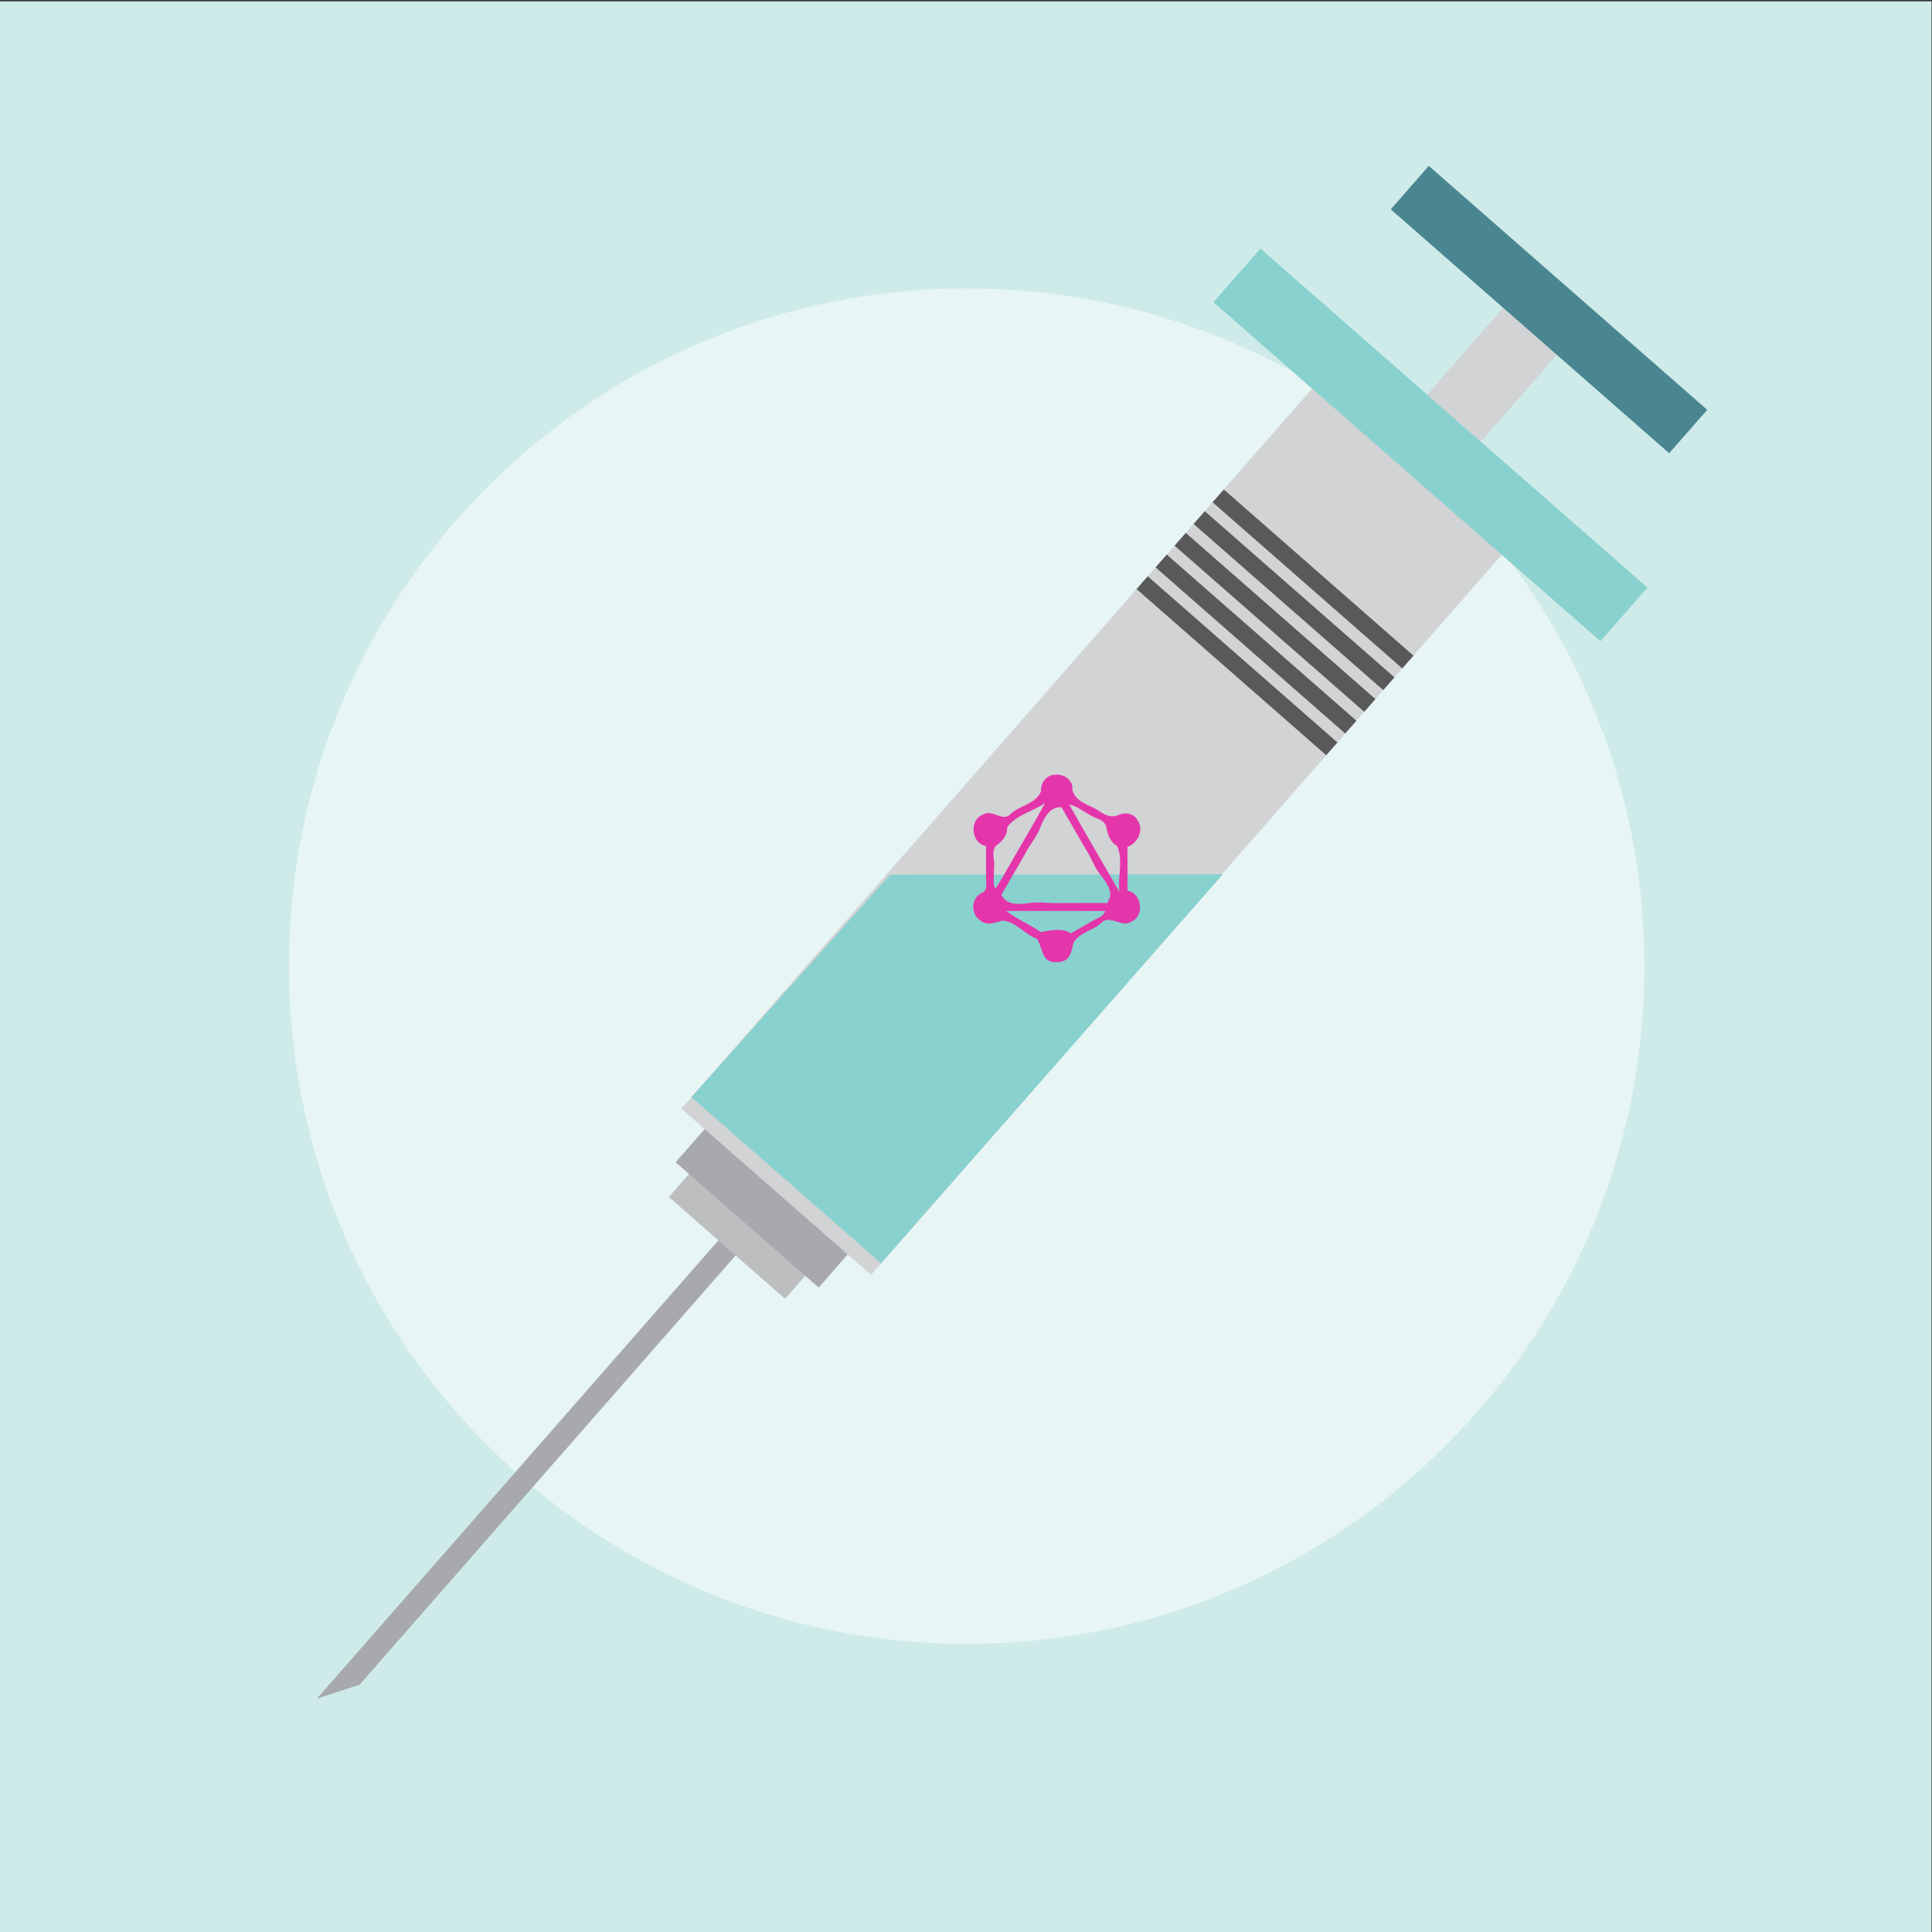 <?xml version="1.0" encoding="UTF-8" standalone="no"?>
<svg
   xmlns:dc="http://purl.org/dc/elements/1.1/"
   xmlns:cc="http://creativecommons.org/ns#"
   xmlns:rdf="http://www.w3.org/1999/02/22-rdf-syntax-ns#"
   xmlns:svg="http://www.w3.org/2000/svg"
   xmlns="http://www.w3.org/2000/svg"
   xmlns:sodipodi="http://sodipodi.sourceforge.net/DTD/sodipodi-0.dtd"
   xmlns:inkscape="http://www.inkscape.org/namespaces/inkscape"
   version="1.1"
   id="svg2"
   xml:space="preserve"
   width="354.868"
   height="354.868"
   viewBox="0 0 354.868 354.868"
   sodipodi:docname="data-injection.svg"
   inkscape:export-filename="/home/sven/data-injection.png"
   inkscape:export-xdpi="72"
   inkscape:export-ydpi="72"
   inkscape:version="1.0.2 (1.0.2+r75+1)"><rect x="0" y="0" width="354.868" height="354.868" fill="#333333" stroke="none"/><defs
     id="defs6"><clipPath
       clipPathUnits="userSpaceOnUse"
       id="clipPath20"><path
         d="M 0,720 H 720 V 0 H 0 Z"
         id="path18"
         inkscape:connector-curvature="0" /></clipPath><clipPath
       clipPathUnits="userSpaceOnUse"
       id="clipPath28"><path
         d="M 107.602,612.398 H 612.398 V 107.602 H 107.602 Z"
         id="path26"
         inkscape:connector-curvature="0" /></clipPath></defs><sodipodi:namedview
     pagecolor="#ffffff"
     bordercolor="#666666"
     borderopacity="1"
     objecttolerance="10"
     gridtolerance="10"
     guidetolerance="10"
     inkscape:pageopacity="0"
     inkscape:pageshadow="2"
     inkscape:window-width="1920"
     inkscape:window-height="1016"
     id="namedview4"
     showgrid="false"
     inkscape:snap-global="false"
     inkscape:zoom="1"
     inkscape:cx="559.40035"
     inkscape:cy="485.3142"
     inkscape:window-x="0"
     inkscape:window-y="27"
     inkscape:window-maximized="1"
     inkscape:current-layer="g10"
     inkscape:document-rotation="0" /><g
     id="g10"
     inkscape:groupmode="layer"
     inkscape:label="injection-1674900"
     transform="matrix(1.333,0,0,-1.333,0,960)"><path
       d="M 0,453.849 H 266.151 V 720 H 0 Z"
       style="fill:#ceebe9;fill-opacity:1;fill-rule:nonzero;stroke:none;stroke-width:0.37"
       id="path12"
       inkscape:connector-curvature="0" /><g
       id="g14"
       transform="matrix(0.37,0,0,0.37,0,453.849)"><g
         id="g16"
         clip-path="url(#clipPath20)"><g
           id="g22"><g
             id="g24" /><g
             id="g36"><g
               clip-path="url(#clipPath28)"
               id="g34"
               style="opacity:0.5"><g
                 transform="translate(612.398,360)"
                 id="g32"><path
                   d="m 0,0 c 0,-139.396 -113.003,-252.398 -252.398,-252.398 -139.396,0 -252.399,113.002 -252.399,252.398 0,139.396 113.003,252.398 252.399,252.398 C -113.003,252.398 0,139.396 0,0"
                   style="fill:#ffffff;fill-opacity:1;fill-rule:nonzero;stroke:none"
                   id="path30"
                   inkscape:connector-curvature="0" /></g></g></g></g></g></g><g
       id="g38"
       transform="matrix(0.557,0,0,0.557,120.022,544.523)"
       style="stroke-width:0.664"><path
         d="m 0,0 -46.917,41.103 156.109,178.189 46.917,-41.103 z"
         style="fill:#d1d3d4;fill-opacity:1;fill-rule:nonzero;stroke:none;stroke-width:0.664"
         id="path40"
         inkscape:connector-curvature="0" /></g><g
       id="g42"
       transform="matrix(0.557,0,0,0.557,121.409,546.106)"
       style="stroke-width:0.664"><path
         d="M 0,0 -46.917,41.103 2.207,96.098 84.571,96.266 Z"
         style="fill:#89d1ce;fill-opacity:1;fill-rule:nonzero;stroke:none;stroke-width:0.664"
         id="path44"
         inkscape:connector-curvature="0"
         sodipodi:nodetypes="ccccc" /></g><g
       id="g46"
       transform="matrix(0.557,0,0,0.557,220.526,631.827)"
       style="stroke-width:0.664"><path
         d="M 0,0 -95.729,83.867 -84.104,97.136 11.625,13.269 Z"
         style="fill:#89d1ce;fill-opacity:1;fill-rule:nonzero;stroke:none;stroke-width:0.664"
         id="path48"
         inkscape:connector-curvature="0" /></g><g
       id="g50"
       transform="matrix(0.557,0,0,0.557,204.043,659.326)"
       style="stroke-width:0.664"><path
         d="M 0,0 -13.27,11.625 5.552,33.109 18.822,21.484 Z"
         style="fill:#d1d3d4;fill-opacity:1;fill-rule:nonzero;stroke:none;stroke-width:0.664"
         id="path52"
         inkscape:connector-curvature="0" /></g><g
       id="g54"
       transform="matrix(0.557,0,0,0.557,49.549,488.038)"
       style="stroke-width:0.664"><path
         d="M 0,0 -10.562,-3.451 90.466,111.866 94.731,108.13 Z"
         style="fill:#a7a9ac;fill-opacity:1;fill-rule:nonzero;stroke:none;stroke-width:0.664"
         id="path56"
         inkscape:connector-curvature="0" /></g><g
       id="g58"
       transform="matrix(0.557,0,0,0.557,230.002,657.726)"
       style="stroke-width:0.664"><path
         d="m 0,0 -68.874,60.34 9.41,10.742 68.875,-60.34 z"
         style="fill:#4a8691;fill-opacity:1;fill-rule:nonzero;stroke:none;stroke-width:0.664"
         id="path60"
         inkscape:connector-curvature="0" /></g><g
       id="g62"
       transform="matrix(0.557,0,0,0.557,108.184,541.214)"
       style="stroke-width:0.664"><path
         d="m 0,0 -28.75,25.188 7.196,8.214 28.75,-25.188 z"
         style="fill:#bcbec0;fill-opacity:1;fill-rule:nonzero;stroke:none;stroke-width:0.664"
         id="path64"
         inkscape:connector-curvature="0" /></g><g
       id="g66"
       transform="matrix(0.557,0,0,0.557,112.805,542.762)"
       style="stroke-width:0.664"><path
         d="m 0,0 -35.385,31 7.196,8.215 L 7.196,8.214 Z"
         style="fill:#a7a9ac;fill-opacity:1;fill-rule:nonzero;stroke:none;stroke-width:0.664"
         id="path68"
         inkscape:connector-curvature="0" /></g><g
       id="g70"
       transform="matrix(0.557,0,0,0.557,193.222,628.077)"
       style="stroke-width:0.664"><path
         d="m 0,0 -46.917,41.103 2.768,3.16 L 2.768,3.159 Z"
         style="fill:#58595b;fill-opacity:1;fill-rule:nonzero;stroke:none;stroke-width:0.664"
         id="path72"
         inkscape:connector-curvature="0" /></g><g
       id="g74"
       transform="matrix(0.557,0,0,0.557,190.602,625.086)"
       style="stroke-width:0.664"><path
         d="m 0,0 -46.917,41.103 2.768,3.16 L 2.768,3.159 Z"
         style="fill:#58595b;fill-opacity:1;fill-rule:nonzero;stroke:none;stroke-width:0.664"
         id="path76"
         inkscape:connector-curvature="0" /></g><g
       id="g78"
       transform="matrix(0.557,0,0,0.557,187.982,622.096)"
       style="stroke-width:0.664"><path
         d="m 0,0 -46.917,41.103 2.768,3.159 L 2.768,3.159 Z"
         style="fill:#58595b;fill-opacity:1;fill-rule:nonzero;stroke:none;stroke-width:0.664"
         id="path80"
         inkscape:connector-curvature="0" /></g><g
       id="g82"
       transform="matrix(0.557,0,0,0.557,185.363,619.106)"
       style="stroke-width:0.664"><path
         d="m 0,0 -46.917,41.103 2.768,3.159 L 2.768,3.159 Z"
         style="fill:#58595b;fill-opacity:1;fill-rule:nonzero;stroke:none;stroke-width:0.664"
         id="path84"
         inkscape:connector-curvature="0" /></g><g
       id="g86"
       transform="matrix(0.557,0,0,0.557,182.743,616.115)"
       style="stroke-width:0.664"><path
         d="m 0,0 -46.917,41.103 2.768,3.16 L 2.768,3.159 Z"
         style="fill:#58595b;fill-opacity:1;fill-rule:nonzero;stroke:none;stroke-width:0.664"
         id="path88"
         inkscape:connector-curvature="0" /></g><path
       style="fill:#e535ab;fill-opacity:1;stroke-width:1.048"
       d="m 145.296,587.61 c -1.777,-0.02 -1.704,2.241 -2.411,3.197 -1.722,0.629 -2.927,2.461 -4.856,2.522 -0.974,-0.358 -2.167,-0.746 -3.047,0.1 -1.223,0.867 -1.167,2.961 0.202,3.655 0.958,0.357 0.679,1.31 0.688,2.089 0,1.477 0,2.954 0,4.431 -2.04,0.31 -2.382,3.631 -0.427,4.326 1.244,0.84 2.748,-1.133 3.846,0.119 1.262,1.176 3.469,1.348 4.162,3.115 -0.074,1.137 0.709,2.218 1.916,2.261 1.179,0.16 2.566,-0.758 2.394,-2.046 0.331,-1.591 2.118,-2.053 3.36,-2.736 0.917,-0.651 1.955,-1.301 3.094,-0.728 0.962,0.401 2.137,0.123 2.596,-0.878 0.812,-1.28 -0.082,-3.097 -1.456,-3.536 0,-2.02 0,-4.039 0,-6.059 1.994,-0.313 2.392,-3.52 0.511,-4.284 -1.287,-0.777 -2.648,0.797 -3.916,0.057 -1.123,-1.247 -3.105,-1.418 -4.023,-2.898 -0.289,-1.062 -0.353,-2.401 -1.734,-2.654 -0.292,-0.082 -0.602,-0.102 -0.901,-0.052 z m 4.728,5.376 c 0.703,0.504 2.109,0.836 2.25,1.665 -4.535,0.025 -9.095,0.003 -13.64,0.011 1.492,-1.137 3.244,-1.86 4.787,-2.919 1.379,0.251 3.044,0.614 4.133,-0.182 0.823,0.476 1.646,0.951 2.47,1.426 z m 2.624,2.948 c 0.866,1.185 -0.128,2.563 -0.869,3.516 -0.956,1.098 -1.356,2.507 -2.159,3.702 -1.112,1.926 -2.226,3.852 -3.343,5.776 -1.541,0.183 -2.367,-1.386 -2.855,-2.59 -0.498,-1.402 -1.508,-2.5 -2.171,-3.814 -1.086,-1.881 -2.172,-3.763 -3.258,-5.644 0.634,-1.408 2.391,-1.342 3.679,-1.162 1.462,0.269 2.919,-0.056 4.388,0.029 2.176,0.002 4.351,0.005 6.527,0.006 0.021,0.06 0.042,0.123 0.062,0.18 z m -12.1,7.52 c 1.146,2.028 2.366,4.014 3.457,6.073 -1.692,-1.181 -3.977,-1.602 -5.226,-3.351 0.076,-0.96 -0.534,-1.789 -1.306,-2.344 -1.115,-0.818 -0.291,-2.152 -0.511,-3.267 0.044,-0.806 -0.23,-2.659 0.257,-2.786 1.182,1.849 2.206,3.792 3.329,5.676 z m 13.703,-6.02 c -0.263,2.05 0.581,4.243 -0.336,6.191 -0.897,0.498 -1.272,1.505 -1.457,2.481 -0.179,1.223 -1.517,1.245 -2.335,1.81 -0.913,0.499 -1.76,1.214 -2.798,1.418 2.22,-3.967 4.529,-7.883 6.792,-11.825 -0.181,-0.095 0.125,-0.127 0.133,-0.076 z"
       id="path6342"
       inkscape:connector-curvature="0" /></g></svg>
